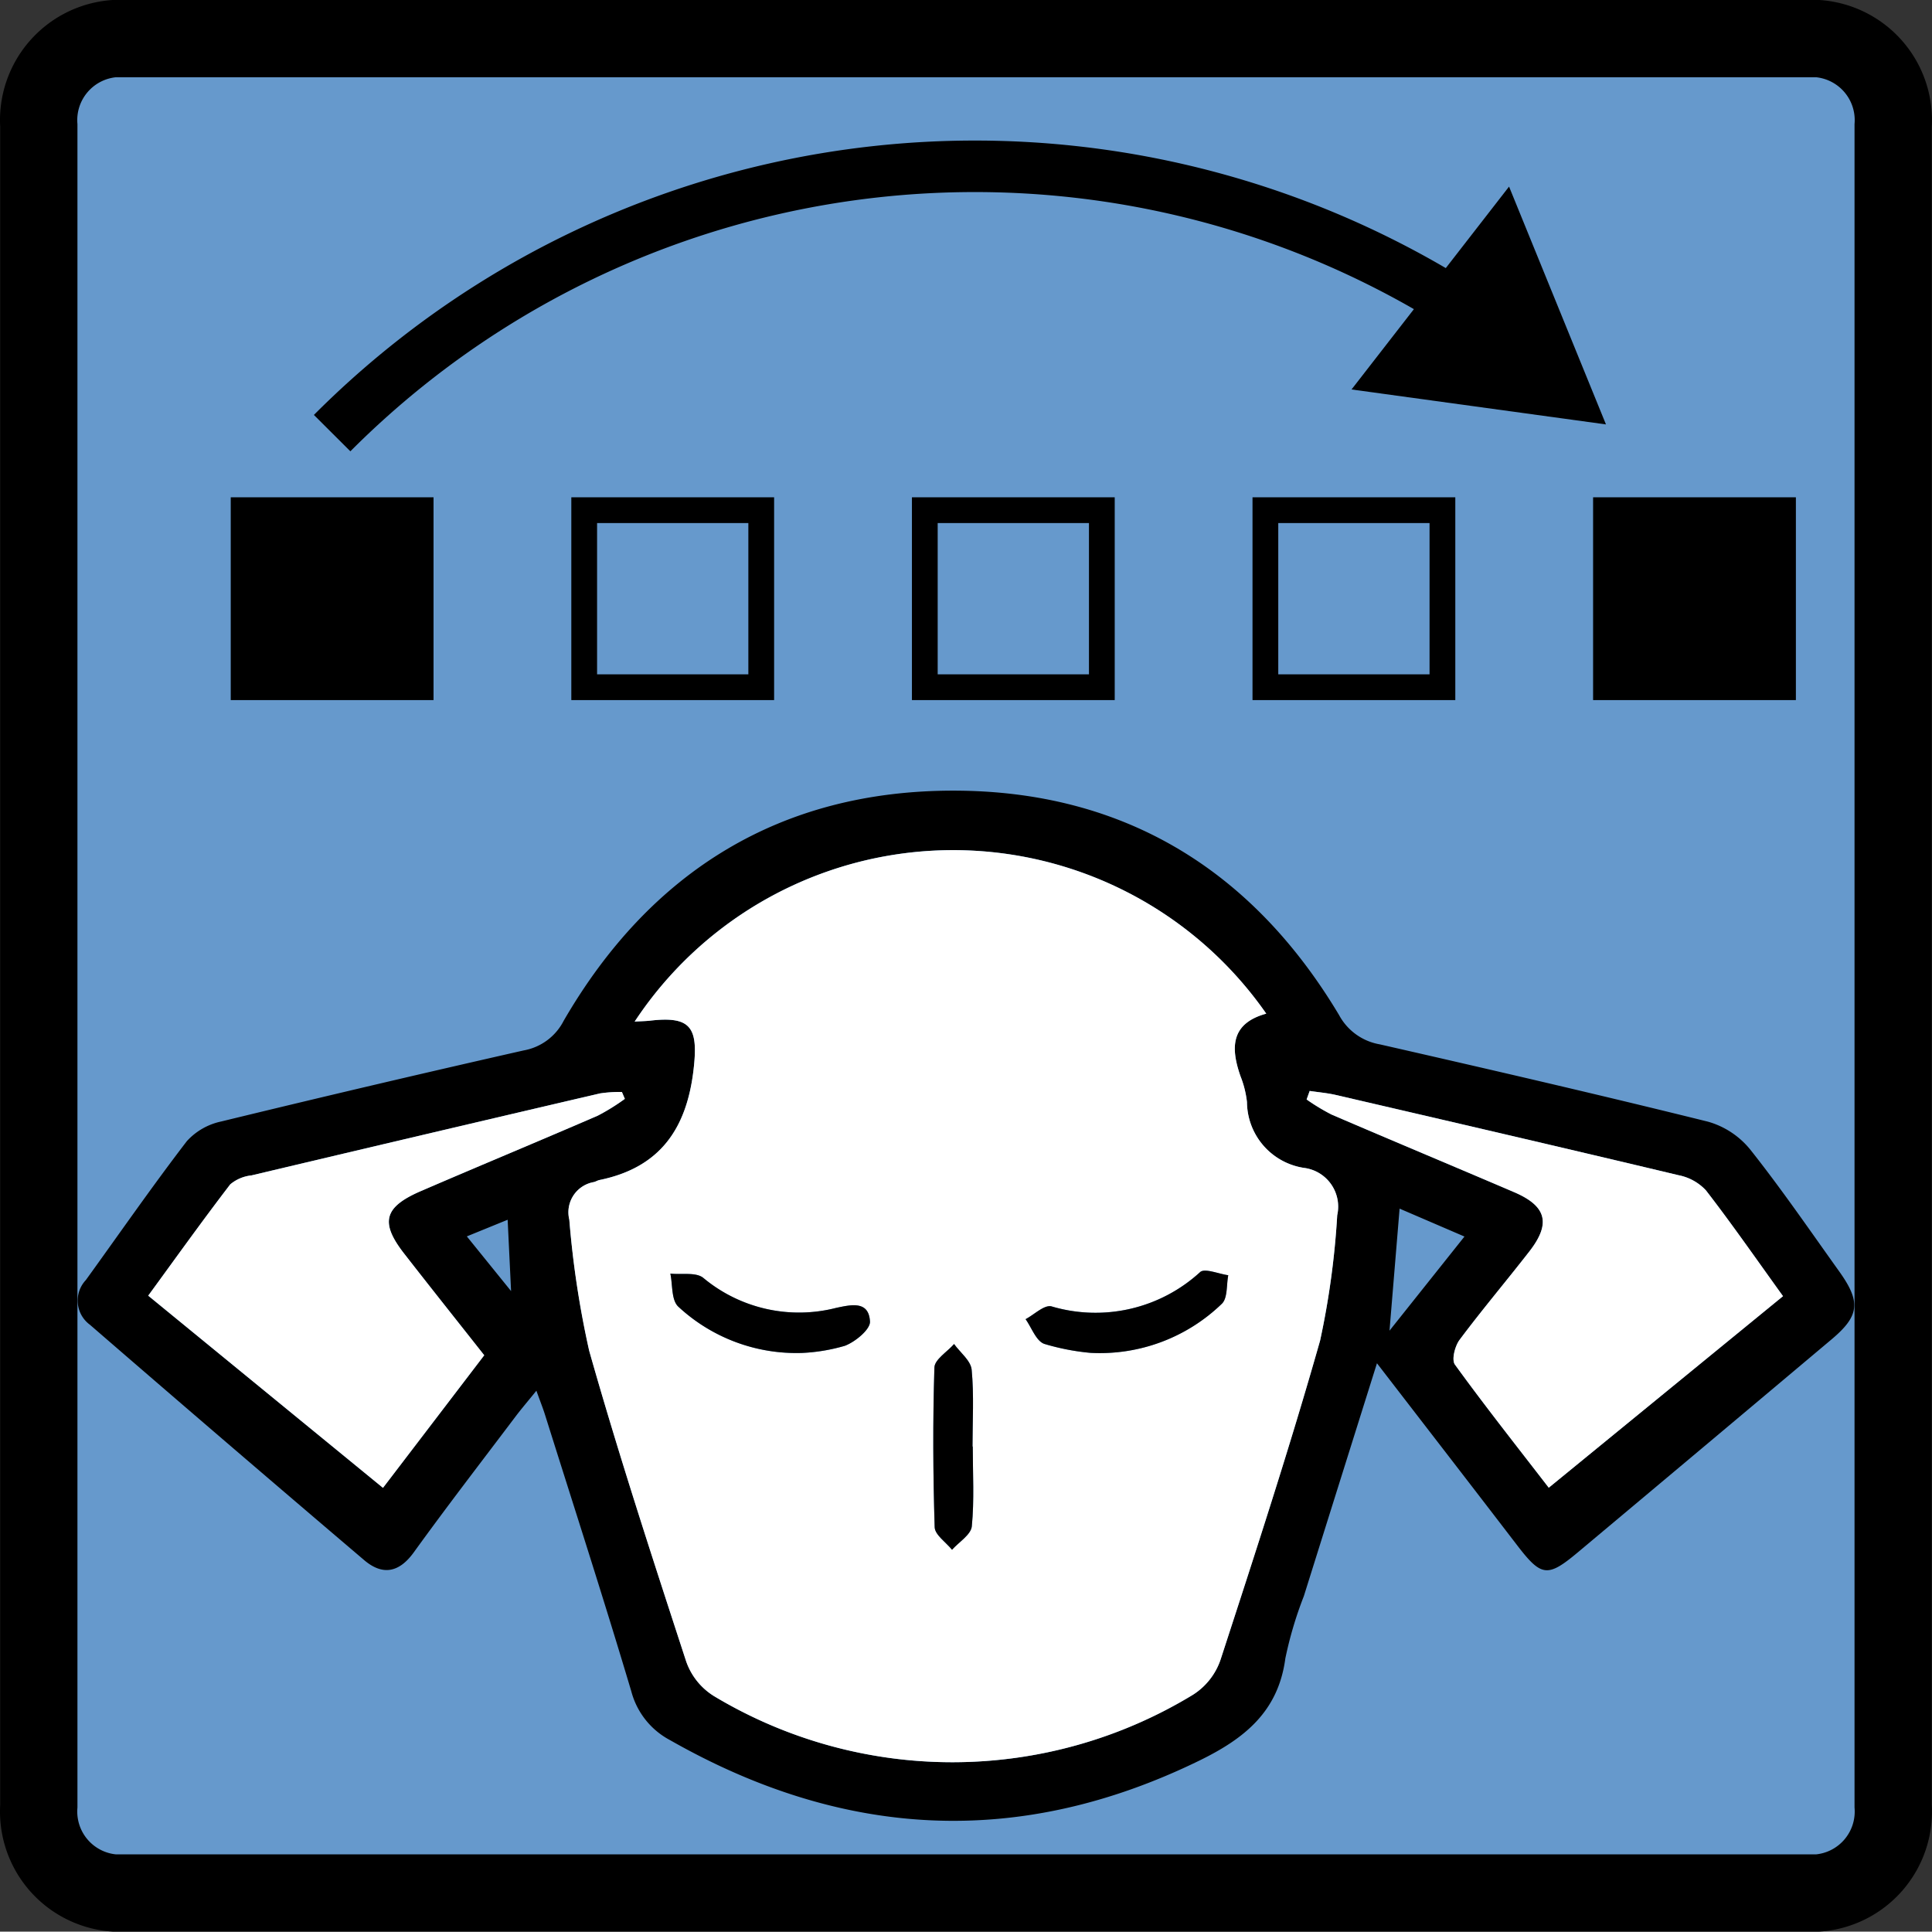 <svg id="Layer_1" data-name="Layer 1" xmlns="http://www.w3.org/2000/svg" viewBox="0 0 75.015 75">
  <rect x="0" y="0" width="75.015" height="75" fill="#333333" stroke="none"/>
  <g id="shapes">
    <path id="square" d="M73.5,70.125A3.171,3.171,0,0,1,70.581,73.5H4.42A3.171,3.171,0,0,1,1.5,70.125V4.875A3.173,3.173,0,0,1,4.42,1.5H70.581A3.173,3.173,0,0,1,73.5,4.875Z" transform="translate(0.007)" fill="#69c" stroke="#000" stroke-miterlimit="10" stroke-width="3" fill-rule="evenodd"/>
  </g>
  <g id="predict">
    <g>
      <path d="M53.457,52.932c-.99,3.151-1.915,6.095-2.838,9.04a14.957,14.957,0,0,0-.719,2.419c-.275,2.07-1.59,3.116-3.344,3.971-7.011,3.421-13.832,3.026-20.547-.797A3.008,3.008,0,0,1,24.506,65.674c-1.072-3.596-2.227-7.168-3.353-10.747-.079-.251-.178-.497-.333-.929-.335.414-.593.714-.83,1.029-1.316,1.744-2.651,3.474-3.929,5.245-.582.806-1.225.902-1.929.303q-5.343-4.545-10.646-9.137a1.162,1.162,0,0,1-.16-1.736c1.302-1.802,2.569-3.63,3.921-5.393A2.504,2.504,0,0,1,8.581,43.545q5.86-1.427,11.743-2.759a2.171,2.171,0,0,0,1.556-1.153c3.37-5.813,8.441-8.946,15.165-8.934,6.577.012,11.574,3.075,14.944,8.719A2.221,2.221,0,0,0,53.564,40.549c4.256.97,8.51,1.952,12.746,3.003a3.256,3.256,0,0,1,1.638,1.079c1.214,1.53,2.32,3.145,3.457,4.735.849,1.188.789,1.725-.296,2.638q-4.928,4.146-9.865,8.28c-1.171.979-1.411.932-2.351-.294C57.129,57.689,55.355,55.395,53.457,52.932ZM24.636,39.666c.29-.017.44-.018.588-.036,1.602-.189,1.885.265,1.701,1.878-.265,2.321-1.309,3.828-3.656,4.309-.074.015-.142.06-.215.079a1.19,1.19,0,0,0-.974,1.372q.008.046.019.091a36.885,36.885,0,0,0,.771,5.085C24.018,56.494,25.328,60.5,26.634,64.504a2.579,2.579,0,0,0,1.077,1.349,17.966,17.966,0,0,0,18.602-.05,2.606,2.606,0,0,0,1.071-1.361c1.339-4.114,2.684-8.229,3.865-12.39a31.748,31.748,0,0,0,.665-4.869,1.515,1.515,0,0,0-1.295-1.837A2.605,2.605,0,0,1,48.41,42.79a3.889,3.889,0,0,0-.251-1.001c-.39-1.109-.38-2.053.999-2.432a14.814,14.814,0,0,0-24.523.308Zm-.381,3-.115-.267a5.102,5.102,0,0,0-.853.056q-6.767,1.579-13.528,3.183a1.528,1.528,0,0,0-.826.348c-1.083,1.412-2.117,2.861-3.185,4.322l9.116,7.462,3.931-5.148c-1.074-1.363-2.1-2.651-3.111-3.949-.94-1.207-.787-1.804.65-2.425,2.285-.987,4.584-1.94,6.868-2.928a8.176,8.176,0,0,0,1.053-.653Zm44.968,7.661c-1.049-1.455-1.987-2.809-2.994-4.11A1.965,1.965,0,0,0,65.175,45.632c-4.433-1.057-8.872-2.087-13.312-3.117-.334-.077-.679-.106-1.019-.157l-.119.331a7.977,7.977,0,0,0,.97.586c2.357,1.014,4.726,2.002,7.085,3.013,1.265.542,1.44,1.215.592,2.305-.894,1.15-1.836,2.263-2.707,3.429-.182.243-.317.774-.182.961,1.16,1.6,2.387,3.15,3.644,4.781Zm-14.887-3.399-.392,4.739L56.855,48.012ZM18.119,48.006l1.718,2.124-.133-2.77Z" transform="translate(0.007)"/>
      <path d="M24.636,39.666a14.814,14.814,0,0,1,24.523-.308c-1.38.379-1.389,1.323-.999,2.432A3.889,3.889,0,0,1,48.41,42.79a2.605,2.605,0,0,0,2.209,2.556,1.515,1.515,0,0,1,1.295,1.837,31.749,31.749,0,0,1-.665,4.869c-1.181,4.161-2.526,8.276-3.865,12.39a2.606,2.606,0,0,1-1.071,1.361,17.966,17.966,0,0,1-18.602.05A2.579,2.579,0,0,1,26.634,64.504C25.328,60.5,24.017,56.494,22.869,52.444a36.885,36.885,0,0,1-.771-5.085,1.19,1.19,0,0,1,.865-1.443q.045-.011.091-.019c.074-.019.141-.064.215-.079,2.347-.481,3.391-1.987,3.656-4.309.184-1.613-.099-2.067-1.701-1.878C25.076,39.647,24.926,39.649,24.636,39.666ZM42.331,52.528a6.81,6.81,0,0,0,5.107-1.911c.224-.225.17-.728.244-1.103-.373-.05-.915-.284-1.093-.121a6.01,6.01,0,0,1-5.775,1.329c-.283-.063-.666.321-1.002.498.237.332.408.843.724.959A9.074,9.074,0,0,0,42.331,52.528Zm-11.181.003a7.062,7.062,0,0,0,1.647-.276c.406-.153.993-.638.976-.944-.046-.816-.729-.651-1.314-.528a5.807,5.807,0,0,1-5.157-1.164c-.283-.232-.846-.12-1.28-.167.091.432.037,1.01.298,1.273A6.731,6.731,0,0,0,31.149,52.531Zm6.613,3.635h-.01c0-.995.061-1.997-.033-2.983-.034-.351-.444-.666-.683-.998-.266.303-.753.599-.763.911-.064,2.065-.054,4.135.01,6.2.009.299.439.585.674.878.268-.302.736-.585.768-.91C37.826,58.239,37.763,57.199,37.763,56.166Z" transform="translate(0.007)" fill="#fff"/>
      <path d="M24.254,42.666a8.175,8.175,0,0,1-1.053.653c-2.284.989-4.583,1.942-6.868,2.928-1.436.62-1.589,1.218-.65,2.425,1.011,1.299,2.036,2.587,3.111,3.949l-3.931,5.148L5.748,50.308c1.067-1.461,2.102-2.91,3.185-4.322a1.528,1.528,0,0,1,.826-.348q6.761-1.604,13.528-3.183a5.102,5.102,0,0,1,.853-.056Z" transform="translate(0.007)" fill="#fff"/>
      <path d="M69.223,50.327l-9.095,7.437c-1.257-1.63-2.484-3.181-3.644-4.781-.135-.186 0-.717.182-.961.871-1.166,1.813-2.28,2.707-3.429.848-1.09.673-1.763-.592-2.305C56.422,45.278,54.053,44.29,51.696,43.276a7.977,7.977,0,0,1-.97-.586l.119-.331c.34.051.685.08,1.019.157,4.439,1.03,8.879,2.06,13.312,3.117a1.965,1.965,0,0,1,1.054.585C67.236,47.518,68.174,48.872,69.223,50.327Z" transform="translate(0.007)" fill="#fff"/>
      <path d="M42.331,52.528a9.074,9.074,0,0,1-1.793-.349c-.316-.116-.488-.627-.724-.959.337-.177.719-.561,1.002-.498a6.01,6.01,0,0,0,5.775-1.329c.177-.163.72.071,1.093.121-.074.375-.02.878-.244,1.103A6.81,6.81,0,0,1,42.331,52.528Z" transform="translate(0.007)"/>
      <path d="M31.149,52.531a6.731,6.731,0,0,1-4.83-1.807c-.262-.263-.207-.84-.298-1.273.434.047.997-.064,1.28.167a5.807,5.807,0,0,0,5.157,1.164c.585-.123,1.268-.288,1.314.528.017.307-.57.791-.976.944A7.062,7.062,0,0,1,31.149,52.531Z" transform="translate(0.007)"/>
      <path d="M37.763,56.166c0,1.034.063,2.074-.037,3.098-.032.325-.5.608-.768.91-.235-.292-.665-.578-.674-.878-.064-2.066-.074-4.135-.01-6.2.01-.311.497-.607.763-.911.239.331.65.647.683.998.094.986.033,1.988.033,2.983Z" transform="translate(0.007)"/>
    </g>
    <rect x="9.459" y="19.809" width="6.874" height="6.874" stroke="#000" stroke-miterlimit="10"/>
    <rect x="22.683" y="19.809" width="6.874" height="6.874" fill="none" stroke="#000" stroke-miterlimit="10"/>
    <rect x="35.908" y="19.809" width="6.874" height="6.874" fill="none" stroke="#000" stroke-miterlimit="10"/>
    <rect x="49.132" y="19.809" width="6.874" height="6.874" fill="none" stroke="#000" stroke-miterlimit="10"/>
    <rect x="62.356" y="19.809" width="6.874" height="6.874" stroke="#000" stroke-miterlimit="10"/>
    <g>
      <path d="M12.889,16.817A35.237,35.237,0,0,1,56.765,11.968" transform="translate(0.007)" fill="none" stroke="#000" stroke-miterlimit="10" stroke-width="2"/>
      <polygon points="52.477 15.122 62.356 16.479 58.593 7.245 52.477 15.122"/>
    </g>
  </g>
</svg>
